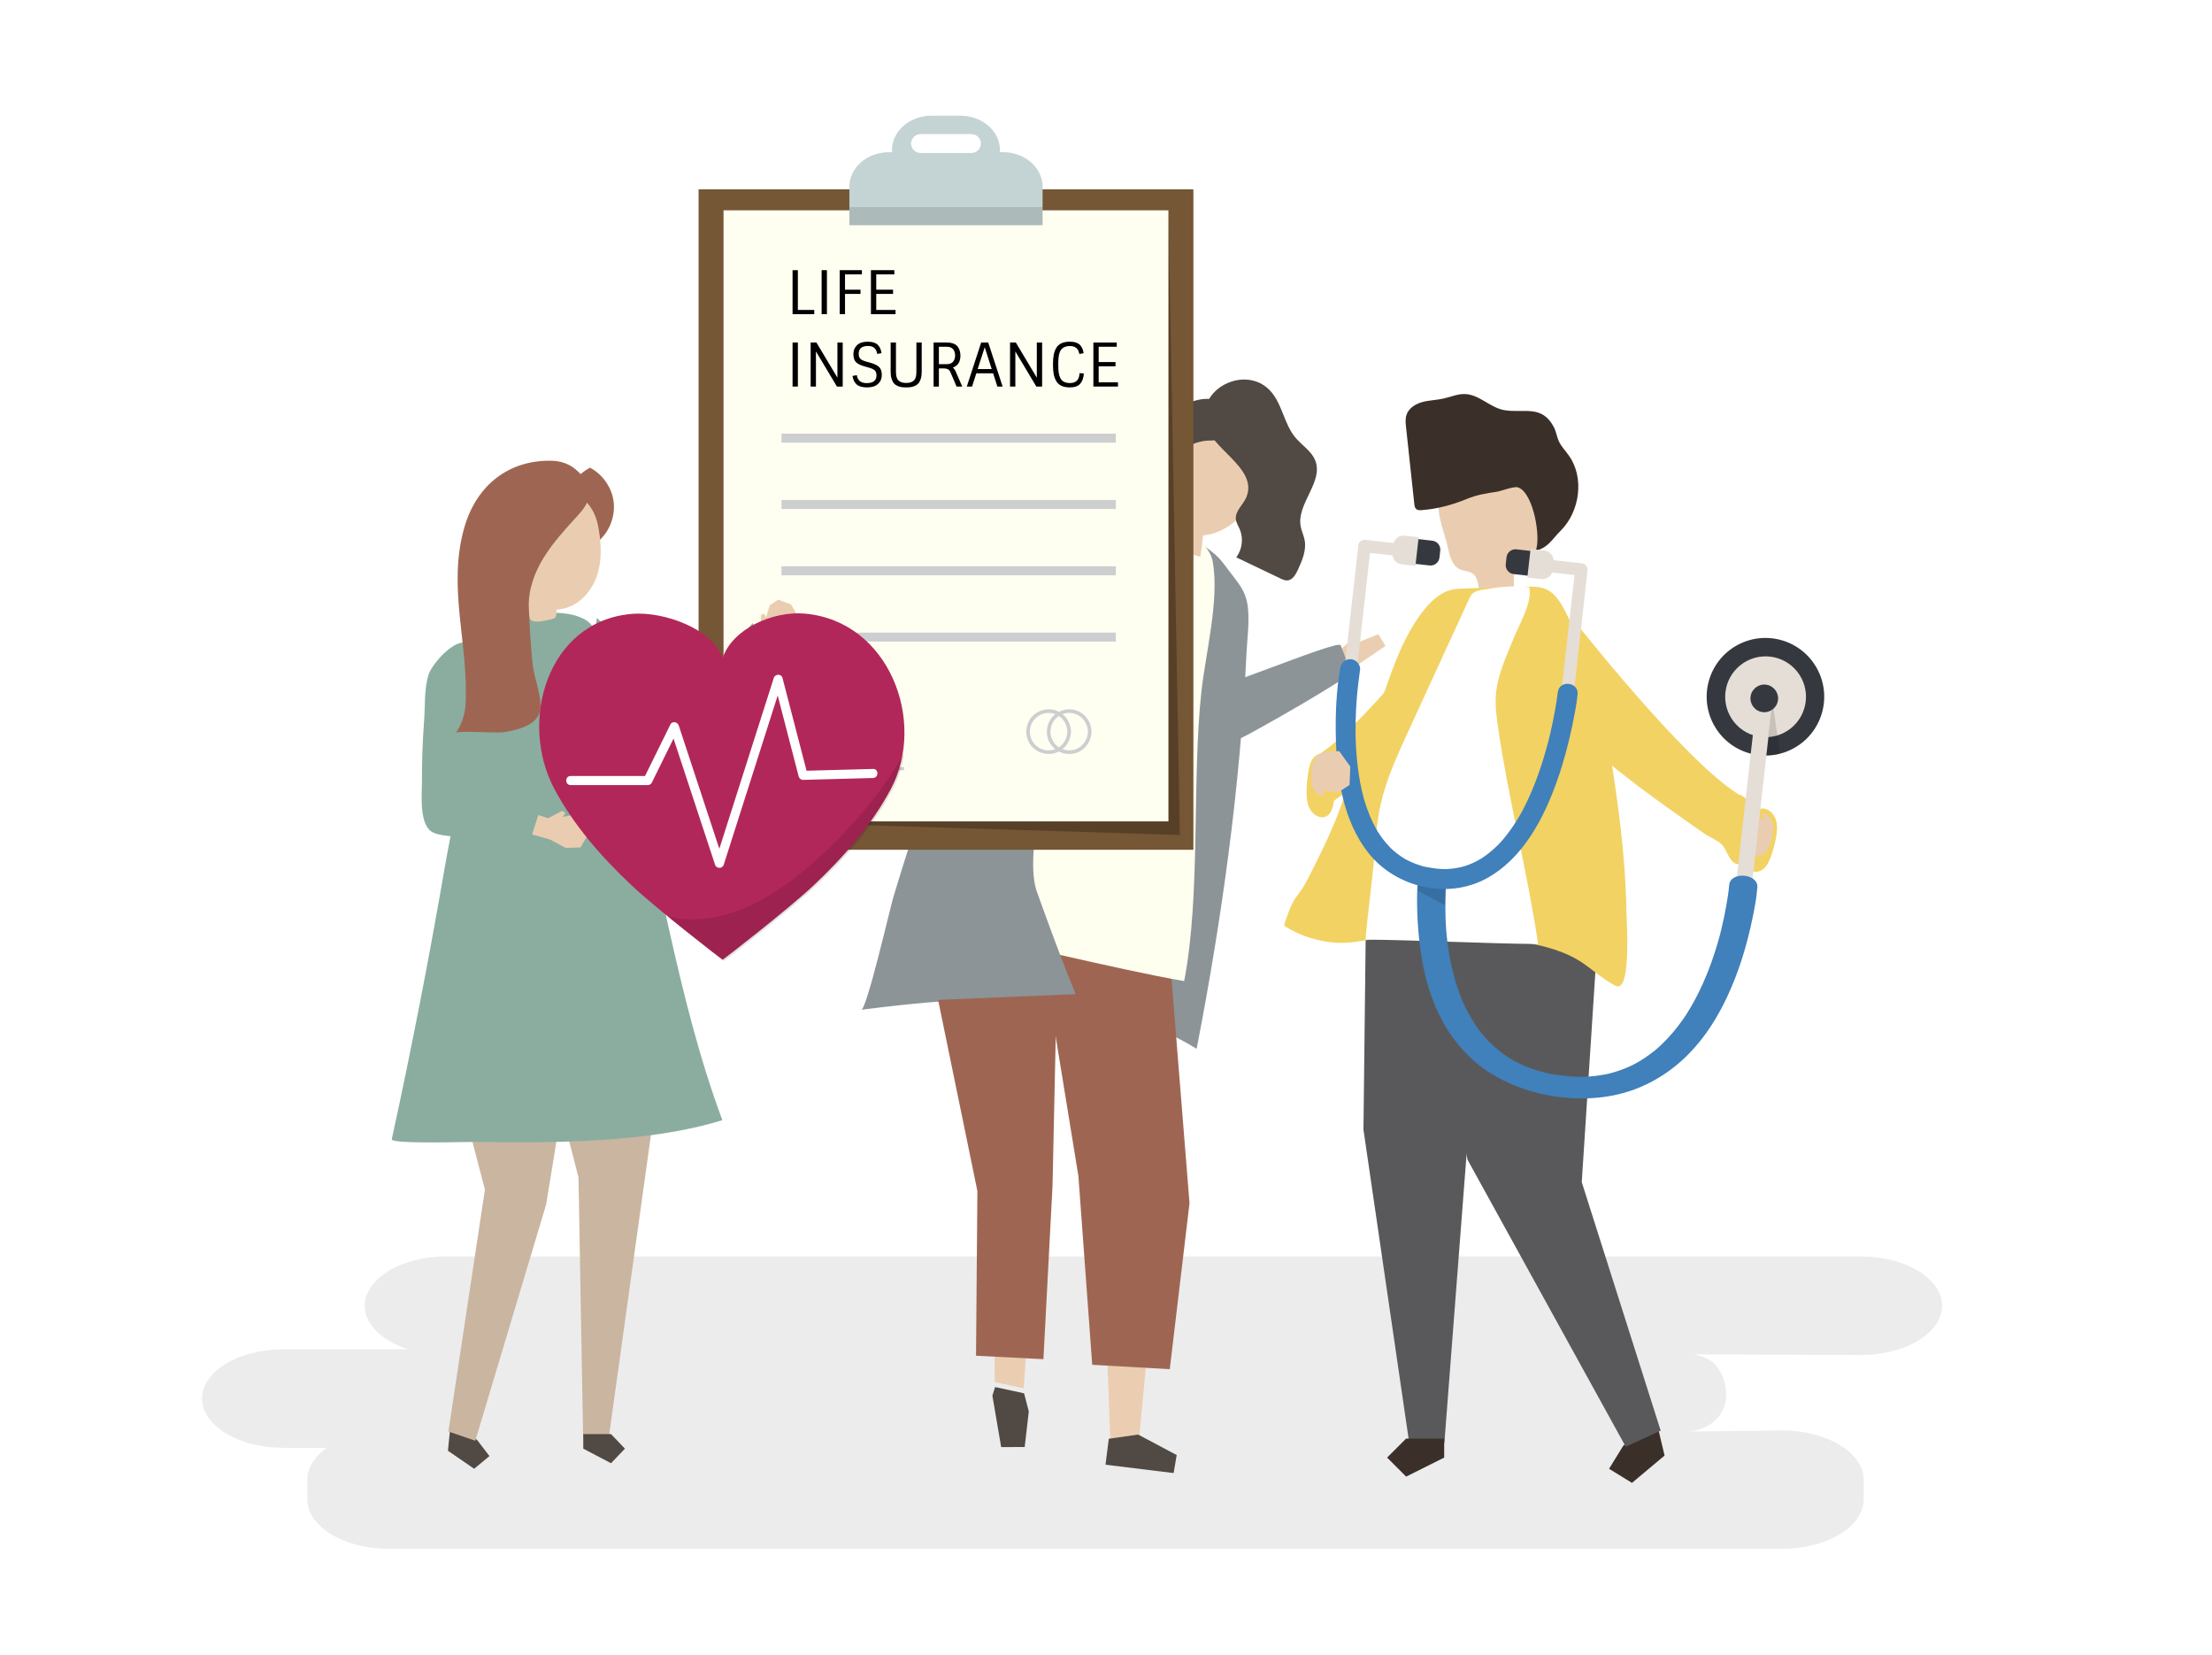 <?xml version="1.0" encoding="utf-8"?>
<!-- Generator: Adobe Illustrator 27.5.0, SVG Export Plug-In . SVG Version: 6.00 Build 0)  -->
<svg version="1.1" xmlns="http://www.w3.org/2000/svg" xmlns:xlink="http://www.w3.org/1999/xlink" x="0px" y="0px"
	 viewBox="0 0 1500 1122" style="enable-background:new 0 0 1500 1122;" xml:space="preserve">
<g id="background">
	<rect style="fill:#FFFFFF;" width="1500" height="1122"/>
</g>
<g id="shadow">
	<path style="opacity:0.12;fill:#606060;" d="M1261.829,851.797H302.512c-30.344,0-55.171,15.042-55.171,33.427l0,0
		c0,12.731,11.909,23.854,29.306,29.495h-84.476c-30.344,0-55.171,15.042-55.171,33.427l0,0c0,18.385,24.827,33.427,55.171,33.427
		h29.436c-8.221,5.841-13.209,13.397-13.209,21.629v13.371c0,18.385,24.827,33.427,55.171,33.427h945.039
		c30.344,0,55.171-15.042,55.171-33.427v-13.371c0-18.385-24.827-33.427-55.171-33.427l-64.257,0.743
		c4.895,0,12.842-2.339,18.174-7.043c9.349-8.247,9.763-20.799,5.193-31.189c-2.963-6.736-7.71-12.077-19.472-14.086l113.586,0.451
		c30.344,0,55.171-15.042,55.171-33.427l0,0C1317,866.839,1292.173,851.797,1261.829,851.797z"/>
</g>
<g id="object">
	<g>
		<g>
			<polygon style="fill:#EBCEB1;" points="921.557,450.174 939.551,437.884 934.634,429.964 920.448,435.652 919.86,430.827 
				905.743,443.22 909.744,452.143 			"/>
			<path style="fill:#8C9498;" d="M909.116,437.421c0,0,7.033,18.111,7.034,18.113c0.964,2.972-67.198,41.447-73.267,44.208
				c-13.363,6.082-37.594,20.431-37.594,20.431c-18.584,0.232-53.579-9.284-65.267-14.313c-4.708-2.026-8.064-12.453-10.921-16.6
				c-3.623-5.259,0.99-14.528,4.096-18.817c6.37-8.797,16.147-15.059,26.802-17.166c3.827-0.757,7.838-0.987,11.596,0.059
				c3.873,1.078,8.828-16.762,12.115-14.446c5.838,4.115,9.074,31.274,16.025,33.64
				C808.464,475.502,907.055,433.159,909.116,437.421z"/>
		</g>
		<path style="fill:#8C9498;" d="M765.93,356.387c-0.403,0.013-0.804,0.029-1.203,0.049c-19.121,0.931-42.275,26.032-55.688,40.847
			c-34.623,38.242-58.806,82.066-76.905,131.062c-9.746,26.382-18.351,53.195-26.416,80.158
			c-2.228,7.449-17.878,75.576-21.673,76.06c38.919-4.971,78.102-8.857,116.866-6.168c38.764,2.689,77.315,12.195,110.55,32.639
			c17.016-87.43,29.597-177.967,33.718-266.562c0.493-10.596,2.108-21.528,1.111-32.059c-1.149-12.129-7.127-17.594-13.912-26.803
			c-2.324-3.155-4.667-6.33-7.509-8.939C809.885,362.923,785.962,355.735,765.93,356.387z"/>
		<g>
			<g>
				<polygon style="fill:#EBCEB1;" points="633.144,651.401 673.646,815.787 674.551,936.955 694.216,941.207 701.901,828.518 
					721.205,622.145 				"/>
			</g>
			<polygon style="fill:#514943;" points="694.465,944.604 697.642,956.894 694.854,981.006 678.918,981.035 672.95,946.18 
				674.8,940.352 			"/>
		</g>
		<g>
			<polygon style="fill:#EBCEB1;" points="787.782,633.245 791.355,775.289 772.394,975.907 752.981,977.329 746.006,793.411 
				706.471,626.677 			"/>
			<polygon style="fill:#514943;" points="771.787,972.555 797.937,986.439 795.861,998.654 749.667,992.995 751.888,975.418 			"/>
		</g>
		<polygon style="fill:#9E6652;" points="793.473,651.572 806.631,815.684 793.244,928.232 740.657,925.253 731.285,797.295 
			708.544,657.792 712.077,636.073 787.865,637.183 		"/>
		<polygon style="fill:#9E6652;" points="713.748,803.742 707.569,921.455 661.86,919.111 662.791,807.475 633.968,667.279 
			640.544,628.091 717.42,632.876 		"/>
		<path style="fill:#FFFFF0;" d="M803.013,665.115c-46.901-8.091-122.897-27.69-169.799-35.781
			c24.545-81.49,63.611-172.015,109.158-243.595c8.261-12.983,18.583-26.529,33.367-29.609c15.84-3.301,43.609,7.14,46.685,24.856
			c4.501,25.919-4.841,61.665-7.724,87.873C808.175,528.159,814.352,606.53,803.013,665.115z"/>
		<g>
			<path style="fill:#EACDB0;" d="M794.867,298.944c17.638-30.696,56.718-10.758,59.251,19.942
				c1.669,20.222-17.991,42.489-38.312,44.059c-0.413,4.863-1.032,9.708-1.86,14.518c-5.137-1.402-10.274-2.804-15.411-4.206
				c-1.59-0.434-3.411-1.078-3.927-2.643c-0.312-0.948-0.037-1.978,0.239-2.937c0.929-3.234,1.857-6.468,2.786-9.702
				c-0.345-0.241-0.689-0.489-1.03-0.749c-8.459-6.452-12.304-17.694-11.817-28.322
				C785.273,318.276,789.567,308.168,794.867,298.944z"/>
			<g>
				<g>
					<path style="fill:#514943;" d="M795.996,309.33c-8.52,8.174-9.307,21.258-9.869,32.5c-0.498,9.969-1.981,15.922-12.561,13.112
						c-5.961-1.583-16.598-4.281-19.119-10.811c-1.907-4.946,5.095-13.43,8.807-16.31c2.835-2.199,7.082-1.838,9.857-4.112
						c1.144-0.937,1.923-2.239,2.63-3.537c2.888-5.305,4.968-11.049,6.146-16.973c0.801-4.023,1.202-8.176,2.795-11.956
						c2.309-5.48,9.233-9.638,13.718-13.43c8.344-7.054,27.29-12.434,34.15,0.164c1.562,2.869,1.537,6.314,1.316,9.573
						c-0.132,1.946-0.334,3.943-1.222,5.679c-3.542,6.924-10.436,4.777-16.499,5.768
						C808.667,300.217,801.434,304.113,795.996,309.33z"/>
					<path style="fill:#514943;" d="M845.103,337.248c-2.172,5.079-7.58,9.151-7.056,14.649c0.233,2.45,1.659,4.595,2.628,6.857
						c2.647,6.178,1.722,13.746-2.337,19.104c9.954,4.761,19.909,9.521,29.863,14.282c1.501,0.718,3.085,1.453,4.746,1.353
						c3.55-0.214,5.683-3.921,7.162-7.155c2.913-6.368,5.898-13.258,4.599-20.139c-0.602-3.191-2.103-6.159-2.695-9.351
						c-2.845-15.355,15.557-29.997,9.921-44.561c-2.515-6.499-9.099-10.348-13.554-15.706c-7.769-9.342-8.876-23.075-17.234-31.893
						c-15.786-16.654-46.754-3.018-44.378,20.111C818.706,303.661,853.849,316.794,845.103,337.248z"/>
				</g>
			</g>
		</g>
		<path style="fill:#8C9498;" d="M766.385,359.219c0,0-81.112,195.607-63.199,245.501c17.914,49.894,26.248,69.223,26.248,69.223
			l-124.203,5.191C605.232,679.134,684.509,393.371,766.385,359.219z"/>
		<g>
			<g>
				<rect x="473.719" y="128.323" style="fill:#755635;" width="335.542" height="447.771"/>
				<polygon style="opacity:0.26;" points="498.752,556.857 503.774,556.857 800.091,566.049 792.339,142.583 778.566,146.545 				
					"/>
				<rect x="490.641" y="142.583" style="fill:#FFFFF1;" width="301.697" height="414.274"/>
				<g>
					<g>
						<path style="fill:#C4D3D3;" d="M680.147,103.189h-2.033v-1.37c0-12.914-12.024-23.382-26.856-23.382h-19.536
							c-14.833,0-26.857,10.469-26.857,23.382v1.37h-2.033c-14.833,0-26.857,10.469-26.857,23.382v26.123h131.029v-26.123
							C707.004,113.658,694.98,103.189,680.147,103.189z M658.751,103.727h-34.522c-3.529,0-6.416-2.887-6.416-6.416
							c0-3.529,2.887-6.416,6.416-6.416h34.522c3.529,0,6.416,2.887,6.416,6.416C665.166,100.84,662.279,103.727,658.751,103.727z"
							/>
					</g>
					<rect x="575.976" y="140.395" style="opacity:0.12;" width="131.029" height="12.3"/>
				</g>
				<g>
					<rect x="529.962" y="293.984" style="fill:#CDCED0;" width="226.721" height="6.098"/>
					<rect x="529.962" y="338.946" style="fill:#CDCED0;" width="226.721" height="6.099"/>
					<rect x="529.962" y="383.908" style="fill:#CDCED0;" width="226.721" height="6.098"/>
					<rect x="529.962" y="428.869" style="fill:#CDCED0;" width="226.721" height="6.098"/>
				</g>
				<rect x="529.762" y="520.044" style="fill:#CDCED0;" width="83.342" height="2.152"/>
				<path style="fill:#CDCED0;" d="M730.276,481.778c-4.028-1.502-8.49-1.121-12.209,0.786c-0.558-0.292-1.133-0.561-1.736-0.786
					c-6.024-2.246-13.023-0.287-17.049,4.706c-3.934,4.878-4.456,11.869-1.257,17.267c3.248,5.48,9.683,8.31,15.919,7.164
					c1.485-0.273,2.875-0.768,4.151-1.441c2.962,1.511,6.407,2.064,9.794,1.441c7.166-1.317,12.167-7.742,12.312-14.899
					C740.074,489.692,736.256,484.008,730.276,481.778z M715.419,507.972c-4.966,1.787-10.644,0.278-14.056-3.751
					c-3.463-4.089-3.947-10.098-1.213-14.698c2.721-4.579,8.182-7.03,13.414-5.982c0.709,0.142,1.392,0.344,2.046,0.595
					c-0.872,0.685-1.675,1.468-2.384,2.347c-3.934,4.878-4.456,11.869-1.257,17.267c0.964,1.626,2.209,3.016,3.646,4.141
					C715.55,507.917,715.487,507.948,715.419,507.972z M723.796,496.016c-0.087,4.302-2.221,8.298-5.725,10.623
					c-1.02-0.66-1.956-1.466-2.762-2.419c-3.463-4.089-3.947-10.098-1.213-14.698c1-1.683,2.373-3.076,3.967-4.116
					C721.521,487.719,723.708,491.675,723.796,496.016z M729.364,507.972c-2.904,1.045-6.05,0.955-8.845-0.099
					c3.481-2.831,5.644-7.187,5.738-11.857c-0.095-4.686-2.22-9.017-5.746-11.856c2.195-0.842,4.619-1.095,6.998-0.619
					c5.969,1.195,10.109,6.467,10.231,12.475C737.633,501.316,734.419,506.152,729.364,507.972z"/>
			</g>
		</g>
	</g>
	<g>
		<g>
			<polygon style="fill:#EACDB0;" points="507.689,434.626 515.862,426.923 515.999,417.02 518.112,415.983 519.494,418.533 
				521.961,410.345 527.741,406.504 536.371,409.79 541.317,417.95 537.146,426.173 527.957,432.158 517.226,443.188 			"/>
			<polygon style="fill:#8AAD9F;" points="510.274,422.542 464.51,476.782 404.759,418.901 395.466,488.095 468.203,524.156 
				525.446,438.342 			"/>
		</g>
		<g>
			<polygon style="fill:#514943;" points="304.748,973.755 303.757,983.536 321.528,995.734 331.9,987.16 323.51,976.17 
				305.739,963.973 			"/>
			<polygon style="fill:#CAB5A1;" points="305.191,674.687 302.181,704.394 328.831,806.461 304.086,970.476 322.301,976.753 
				370.333,816.625 377.956,770.042 377.677,671.426 			"/>
		</g>
		<g>
			<polygon style="fill:#CAB5A1;" points="451.156,699.584 412.841,974.414 395.426,974.414 392.291,798.249 360.594,674.6 			"/>
			<polygon style="fill:#514943;" points="395.526,972.242 395.526,982.114 414.359,991.985 423.776,982.114 414.359,972.242 			"/>
		</g>
		<path style="fill:#8AAD9F;" d="M402.502,425.67c-1.379-2.255-3.222-4.176-5.75-5.602c-17.302-9.764-45.982-1.164-64.756-1.164
			c-5.548,58.418-20.887,114.093-30.795,171.449c-10.522,60.916-22.369,121.603-35.531,182.004
			c-0.745,3.42,52.251,1.695,57.249,1.779c50.985,0.86,117.725,0.684,166.922-14.731c-31.397-84.288-42.86-174.98-67.584-261.461
			c-4.341-15.183-9.495-30.138-13.404-45.443C406.587,443.628,406.936,432.92,402.502,425.67z"/>
		<path style="fill:#9E6652;" d="M382.235,337.259c12.906,3.53,23.066,15.474,24.481,28.779c7.053-6.571,10.654-16.659,9.355-26.21
			c-1.299-9.551-7.462-18.312-16.014-22.761c-8.001,4.246-14.205,11.76-16.861,20.42L382.235,337.259z"/>
		<path style="fill:#EACDB0;" d="M405.621,356.764c-6.668-35.207-50.655-29.124-63.274-0.613
			c-7.175,16.213,0.342,39.164,14.696,50.445c0.308,3.117,0.713,11.716,3.095,13.8c2.58,2.257,10.71,0.106,13.896-0.631
			c0.883-0.204,1.807-0.458,2.447-1.1c0.802-0.803,0.936-2.955,0.952-5.339c2.339-0.159,4.734-0.615,7.172-1.415
			c10.231-3.359,17.641-12.831,20.705-23.154C408.373,378.434,407.625,367.344,405.621,356.764z"/>
		<g>
			<polygon style="fill:#EACDB0;" points="359.965,550.911 371.664,554.74 381.268,549.68 383.374,551.17 381.644,553.837 
				390.817,551.919 397.544,555.469 398.905,565.498 393.644,574.536 383.543,574.832 372.965,569.125 356.724,564.578 			"/>
			<path style="fill:#8AAD9F;" d="M329.067,538.279c-4.931-3.334-8.321-8.07-8.761-15.051c-0.405-6.431,1.103-12.805,2.212-19.152
				c3.523-20.15,3.058-40.989-1.361-60.962c-4.397-19.874-27.582,5.115-30.465,14.081c-3.196,9.937-2.296,20.758-3.075,31.032
				c-1.046,13.795-1.541,27.632-1.484,41.467c0.036,8.753-2.119,29.429,7.096,34.437c2.492,1.355,5.353,1.829,8.153,2.284
				c4.398,0.714,56.91,7.336,57.733,4.742c0.002-0.006,7.254-22.885,7.254-22.885C355.444,546.033,339.079,545.048,329.067,538.279z
				"/>
		</g>
		<path style="fill:#9E6652;" d="M340.584,496.517c0.418-0.024,0.757-0.056,1.005-0.099c7.759-1.332,20.211-3.837,23.814-12.013
			c3.691-8.376-2.868-23.574-3.95-32.278c-1.645-13.232-2.192-26.577-2.829-39.886c-0.574-11.999,3.713-23.823,9.99-34.065
			c6.276-10.243,14.488-19.134,22.574-28.018c3.363-3.695,6.844-7.646,7.872-12.535c1.137-5.408-1.026-11.116-4.593-15.337
			c-5.489-6.495-12.002-9.727-20.29-9.924c-29.093-0.695-50.964,16.516-59.217,44.928c-11.826,40.715,2.947,79.564,0.747,120.077
			c-0.376,6.918-2.663,13.722-6.542,19.462C310.193,495.304,334.309,496.875,340.584,496.517z"/>
		<g>
			<path style="fill:#B22759;" d="M545.656,415.987c-21.744-1.882-49.104,10.448-55.633,30.172
				c-6.529-19.724-39.888-31.862-61.633-29.98c-57.381,4.966-76.805,72.948-52.476,118.664
				c13.094,24.605,31.911,46.119,52.44,65.437c17.191,16.177,61.533,50.486,61.668,50.369c0.135,0.117,44.477-34.193,61.668-50.369
				c20.529-19.318,39.346-40.831,52.44-65.437C628.46,489.126,603.036,420.953,545.656,415.987z"/>
			<path style="opacity:0.12;" d="M592.976,540.619c-14.301,18.354-30.861,35.584-48.839,50.379
				c-17.385,14.307-37.756,26.771-60.176,30.936c-10.77,2.001-21.315,1.723-31.295-0.715c18.302,15.006,38.194,30.349,38.285,30.271
				c0.135,0.117,44.477-34.193,61.668-50.369c20.53-19.318,39.346-40.831,52.44-65.437c4.237-7.961,6.961-16.605,8.274-25.476
				C607.38,520.862,600.472,530.998,592.976,540.619z"/>
			<path style="fill:#FFFFFF;" d="M592.019,521.298c-15.026,0.405-30.051,0.81-45.077,1.215
				c-5.438-20.957-10.875-41.913-16.313-62.869c-0.786-3.03-5.023-2.802-5.917,0c-11.633,36.479-23.266,72.958-34.899,109.436
				c-0.674,2.113-1.348,4.226-2.021,6.339c-7.911-24.014-15.821-48.027-23.731-72.041c-1.269-3.851-2.537-7.703-3.806-11.554
				c-0.765-2.322-4.371-3.242-5.608-0.733c-5.75,11.667-11.5,23.334-17.25,35.001c-16.815,0-33.63,0-50.445,0
				c-3.948,0-3.955,6.136,0,6.136c17.448,0,34.897,0,52.345,0c1.021,0,2.181-0.57,2.649-1.519
				c4.927-9.998,9.855-19.996,14.783-29.994c8.115,24.636,16.231,49.273,24.346,73.909c1.269,3.851,2.537,7.703,3.806,11.554
				c0.952,2.889,4.981,2.935,5.917,0c11.633-36.479,23.266-72.958,34.899-109.436c0.557-1.745,1.113-3.49,1.669-5.235
				c4.753,18.318,9.506,36.637,14.259,54.955c0.33,1.272,1.632,2.288,2.958,2.252c15.812-0.426,31.623-0.852,47.434-1.279
				C595.96,527.328,595.976,521.192,592.019,521.298z"/>
		</g>
	</g>
	<g>
		<path style="fill:#F2D263;" d="M1196.544,548.238c3.828,0.731,6.718,4.157,7.818,7.896c1.101,3.738,0.705,7.747,0.014,11.583
			c-0.834,4.627-2.084,9.178-3.732,13.581c-0.947,2.53-2.065,5.073-3.947,7.011c-1.882,1.938-4.683,3.181-7.313,2.562
			c-1.803-0.424-3.3-1.639-4.728-2.818c-1.012-0.836-2.074-1.745-2.458-2.999c-0.323-1.054-0.114-2.188,0.098-3.27
			C1183.745,574.359,1184.413,545.92,1196.544,548.238z"/>
		<g>
			<path style="fill:#EACDB0;" d="M1202.134,558.8c-0.105-0.492-0.246-0.978-0.428-1.456c-0.566-1.492-1.715-3.61-3.049-4.558
				c0.002,0.001-4.675-2.402-3.758-0.752l1.901,3.419l-11.102-3.122l-8.556,3.796l-2.51,12.199c0,0,5.703,11.536,5.703,11.536
				c6.974,0.681,14.332,3.023,18.541-4.336c1.249-2.183,1.847-4.668,2.431-7.114C1202.06,565.261,1202.802,561.914,1202.134,558.8z"
				/>
		</g>
	</g>
	<g>
		<g>
			<path style="fill:#EACDB0;" d="M1004.145,403.673c7.428-0.323,14.856-0.645,22.284-0.968c0.4-5.915,0.327-11.862-0.219-17.765
				c0.066,0.717,11.953-5.55,13.005-6.972c3.027-4.092,3.38-10.966,4.639-15.835c2.683-10.371,5.204-22.049-0.277-31.254
				c-5.676-9.532-17.957-12.796-29.047-13.085c-13.925-0.364-29.473,3.695-36.633,15.644c-6.467,10.792,1.692,26.708,4.022,38.121
				c1.148,5.627,2.901,12.048,8.129,14.424c2.776,1.261,6.143,1.125,8.621,2.901C1003.04,392.017,1002.056,398.718,1004.145,403.673
				z"/>
			<path style="fill:#3A3029;" d="M955.956,312.804c-0.828-7.697-1.656-15.394-2.484-23.091c-0.307-2.858-0.604-5.825,0.32-8.547
				c1.537-4.528,6.135-7.356,10.75-8.605c4.616-1.249,9.475-1.296,14.145-2.324c4.984-1.097,9.83-3.318,14.928-3.093
				c9.696,0.427,17.117,9.42,26.701,10.952c13.269,2.121,25.454-3.959,33.466,11.658c1.472,2.869,1.88,6.172,3.178,9.124
				c1.677,3.813,4.729,6.821,7.115,10.236c10.492,15.014,7.099,37.8-5.618,50.525c-6.166,6.169-8.688,11.75-17.183,13.728
				c3.89-7.908-1.247-39.409-11.897-42.944c-2.821-0.935-11.294,2.516-14.418,2.973c-6.922,1.011-13.651,2.122-20.162,4.818
				c-9.664,4.002-20.156,6.839-30.615,7.62c-1.338,0.1-2.833,0.15-3.844-0.733c-0.951-0.831-1.147-2.21-1.282-3.465
				C958.023,332.024,956.989,322.414,955.956,312.804z"/>
		</g>
		<path style="fill:#F2D263;" d="M993.28,403c0,0-65.432,86.819-98.148,107.936l0.003,0.034c-2.011,0.401-3.836,1.813-5.027,3.59
			c-1.486,2.216-2.153,4.906-2.66,7.555c-0.882,4.611-1.364,9.304-1.439,14.005c-0.062,3.896,0.184,7.917,1.807,11.429
			c1.623,3.512,4.897,6.428,8.643,6.533c5.04,0.142,7.255-4.86,8.16-11.237c17.424-12.381,64.681-46.388,68.356-53.58
			c4.513-8.833,28.204-86.266,28.204-86.266H993.28z"/>
		<g>
			<polygon style="fill:#3A3029;" points="1125.791,974.245 1128.778,986.793 1106.669,1005.315 1091.134,995.754 1100.695,980.219 
				1122.804,961.697 			"/>
			<polygon style="fill:#59595B;" points="1075.047,586.079 1084.119,624.188 1072.617,801.422 1126.142,969.889 1102.437,980.792 
				995.191,786.296 982.455,724.166 975.979,592.811 			"/>
		</g>
		<g>
			<polygon style="fill:#59595B;" points="926.49,601.19 924.586,765.827 955.611,978.103 979.467,978.103 994.534,782.234 
				1027.179,586.365 			"/>
			<polygon style="fill:#3A3029;" points="979.329,975.264 979.329,988.162 953.532,1001.061 940.633,988.162 953.532,975.264 			
				"/>
		</g>
		<path style="fill:#F2D263;" d="M1103.426,632.681c0.329,15.021-0.144,35.264-5.914,36.005c-1.081,0.139-2.118-0.396-3.063-0.912
			c-9.979-5.448-17.039-13.116-26.875-18.38c-10.309-5.517-22.103-8.448-33.669-10.501c-17.295-3.16-34.972-5.12-52.594-5.428
			c-13.853-0.242-27.771,0.938-41.565,2.086c-11.476,0.955-22.155,4.357-33.846,3.546c-11.983-0.831-23.787-4.501-34.029-10.797
			c-0.375-0.23-0.772-0.493-0.928-0.904c-0.17-0.451-0.005-0.951,0.16-1.403c2.447-6.707,4.207-13.349,8.651-18.904
			c4.963-6.203,8.491-14.084,12.078-21.144c7.477-14.714,14.519-30.137,19.744-45.813c7.896-21.308,16.918-42.063,24.551-63.441
			c5.291-14.818,10.117-29.9,17.296-43.948c5.621-11,15.64-27.068,27.709-31.912c4.085-1.639,8.591-1.787,12.991-1.913
			c13.346-0.383,26.693-0.767,40.039-1.15c4.865-0.14,9.926-0.243,14.362,1.762c6.647,3.004,10.404,9.985,13.688,16.497
			c14.728,29.202,24.118,60.687,29.378,93.156c2.746,16.953,5.286,33.94,7.264,50.99c2.206,19.027,3.721,38.14,4.041,57.284
			C1102.932,619.586,1103.269,625.544,1103.426,632.681z"/>
		<path style="fill:#FFFFFF;" d="M1014.373,471.603c-0.502,7.563,0.576,15.131,1.652,22.637
			c6.552,45.711,20.423,100.049,26.975,145.76c-35.836-0.312-81.164-2.688-117-3c1.298-17.127,4.768-40.816,6.065-57.943
			c0.832-10.98,1.669-21.998,3.987-32.773c3.739-17.38,11.239-33.739,18.687-49.943c13.762-29.94,27.523-59.881,41.285-89.821
			c0.736-1.601,1.511-3.255,2.868-4.408c1.624-1.38,3.842-1.843,5.963-2.211c10.245-1.78,21.812-3.285,32.106-1.774
			c2.574,9.371-6.921,25.664-10.439,34.382C1021.402,445.194,1015.291,457.786,1014.373,471.603z"/>
		<path style="fill:#F2D263;" d="M1066.846,420c0,0,74.764,95.388,112.146,118.591l-0.003,0.038
			c2.298,0.441,4.383,1.992,5.744,3.945c1.698,2.435,2.46,5.39,3.039,8.301c1.008,5.066,1.559,10.223,1.644,15.387
			c0.071,4.281-0.21,8.698-2.065,12.557c-1.524,3.17-6.279,8.5-10.223,6.733c-5.12-2.295-6.077-9.88-9.972-13.421
			c-3.089-2.808-7.861-4.557-11.373-6.989c-9.125-6.32-18.211-12.698-27.219-19.185c-8.657-6.234-17.293-12.525-25.632-19.184
			c-4.143-3.309-10.315-7.155-12.885-11.991c-5.156-9.705-32.226-94.781-32.226-94.781H1066.846z"/>
		<g>
			<g>
				
					<ellipse transform="matrix(0.854 -0.521 0.521 0.854 -70.999 692.304)" style="fill:#35383F;" cx="1196.72" cy="472.521" rx="39.84" ry="39.84"/>
				
					<ellipse transform="matrix(0.782 -0.624 0.624 0.782 -33.409 849.613)" style="fill:#E5DED6;" cx="1196.72" cy="472.521" rx="27.384" ry="27.384"/>
				
					<rect x="1181.388" y="488.565" transform="matrix(0.994 0.112 -0.112 0.994 70.116 -129)" style="fill:#E5DED6;" width="10.676" height="145.819"/>
				<path style="fill:#35383F;" d="M1205.71,474.517c-0.578,5.145-5.217,8.847-10.362,8.269s-8.847-5.217-8.269-10.362
					c0.578-5.145,5.217-8.847,10.362-8.269C1202.586,464.733,1206.288,469.372,1205.71,474.517z"/>
				<path style="opacity:0.13;" d="M1201.073,481.593l-3.456,30.76c0,0,6.124-0.281,9.499-1.361l-4.488-30.521L1201.073,481.593z"/>
			</g>
			<g>
				<path style="fill:#4080BB;" d="M962.129,589.099c-1.658,14.181-1.458,28.677-0.23,42.91
					c2.548,29.534,10.362,62.164,36.352,86.064c27.505,25.294,77.174,34.51,113.706,19.086
					c34.881-14.727,53.263-45.047,64.41-73.388c5.109-12.989,8.89-26.347,11.724-39.811c1.484-7.053,2.931-14.216,3.498-21.389
					c0.026-0.332,0.069-0.662,0.098-0.994c0.818-9.385-18.252-11.051-19.071-1.651c-0.416,4.774-1.188,9.528-2.022,14.253
					c-0.907,5.139-1.976,10.255-3.201,15.344c-0.355,1.473-0.729,2.943-1.104,4.413c-0.042,0.164-0.074,0.291-0.099,0.39
					c-0.017,0.059-0.035,0.126-0.057,0.206c-0.236,0.852-0.467,1.704-0.707,2.555c-0.912,3.229-1.892,6.445-2.945,9.645
					c-4.586,13.934-10.498,27.647-18.634,40.497c-0.465,0.734-0.941,1.463-1.418,2.192c0.667-1.024-0.525,0.771-0.853,1.242
					c-1.164,1.669-2.371,3.318-3.626,4.945c-2.359,3.058-4.887,6.037-7.61,8.905c-1.273,1.341-2.589,2.657-3.951,3.945
					c-0.64,0.605-1.289,1.204-1.949,1.796c-0.438,0.393-0.886,0.779-1.328,1.169c-0.138,0.122-0.438,0.371-0.662,0.557
					c-2.895,2.323-5.925,4.536-9.181,6.563c-1.607,1.001-3.262,1.958-4.963,2.865c-0.803,0.428-1.625,0.834-2.438,1.251
					c2.202-1.132-1.305,0.583-1.877,0.83c-3.8,1.638-7.795,3.023-11.938,4.117c-0.416,0.11-0.845,0.205-1.259,0.322
					c-0.054,0.015-0.101,0.029-0.147,0.042c-0.022,0.004-0.042,0.008-0.065,0.012c-0.979,0.188-1.948,0.403-2.932,0.582
					c-2.332,0.423-4.697,0.756-7.082,1.001c-2.225,0.228-4.46,0.347-6.707,0.452c-0.15,0.007-0.373,0.011-0.585,0.014
					c0.161,0,0.357-0.001,0.599-0.001c-0.334,0-0.669,0.003-1.003,0.004c-0.123,0-0.197,0-0.179,0c-0.097,0-0.193,0.001-0.29-0.001
					c-1.498-0.027-2.992-0.047-4.492-0.117c-5.254-0.243-10.386-0.949-15.569-1.739c-0.029-0.004-0.061-0.01-0.096-0.015
					c-0.484-0.099-0.969-0.196-1.452-0.3c-1.079-0.232-2.154-0.479-3.223-0.744c-2.539-0.628-5.046-1.347-7.504-2.159
					c-1.957-0.647-3.841-1.394-5.757-2.11c-0.044-0.017-0.082-0.03-0.121-0.045c-0.037-0.018-0.073-0.035-0.116-0.055
					c-0.394-0.186-0.803-0.356-1.201-0.537c-1.186-0.541-2.356-1.106-3.506-1.694c-1.707-0.872-3.373-1.794-4.992-2.763
					c-0.893-0.534-1.773-1.083-2.638-1.645c-0.445-0.289-2.845-1.998-2.267-1.546c-3.04-2.291-5.913-4.685-8.554-7.255
					c-1.266-1.232-2.481-2.493-3.649-3.779c-0.322-0.355-1.918-2.243-1.286-1.461c-0.61-0.744-1.216-1.488-1.801-2.244
					c-4.786-6.186-8.524-12.748-11.683-19.468c-0.069-0.146-0.133-0.293-0.2-0.44c-0.083-0.186-0.188-0.425-0.249-0.57
					c-0.325-0.78-0.657-1.557-0.973-2.339c-0.738-1.83-1.428-3.669-2.075-5.516c-1.235-3.526-2.309-7.078-3.248-10.648
					c-1.847-7.025-3.169-14.112-4.092-21.211c-0.212-1.632-0.403-3.264-0.573-4.897c-0.088-0.847-0.165-1.694-0.249-2.541
					c0.224,2.276-0.057-0.736-0.099-1.291c-0.243-3.219-0.412-6.438-0.512-9.656c-0.176-5.679-0.139-11.354,0.099-17.018
					c0.178-4.237,0.544-8.446,0.972-12.651c-2.922,0.437-6.008,0.266-8.683-0.061C969.14,591.095,965.526,590.335,962.129,589.099z
					 M1052.193,728.151C1051.696,728.064,1050.857,727.882,1052.193,728.151L1052.193,728.151z M992.394,680.129
					C992.43,680.208,992.425,680.197,992.394,680.129L992.394,680.129z"/>
			</g>
			<g>
				<path style="fill:#E5DED6;" d="M957.683,369.557c-10.632-1.195-21.264-2.389-31.896-3.584c-2.269-0.255-4.413,1.451-4.668,3.725
					c-2.72,24.206-5.439,48.411-8.159,72.617c-0.384,3.415-0.767,6.829-1.151,10.244c-0.607,5.401,7.786,6.353,8.394,0.943
					c2.72-24.206,5.44-48.411,8.159-72.617c0.227-2.016,0.453-4.031,0.679-6.047c9.233,1.038,18.466,2.075,27.7,3.112
					C962.141,378.558,963.093,370.165,957.683,369.557z"/>
				<g>
					<path style="fill:#35383F;" d="M969.397,383.354l-10.723-1.205l1.886-16.788l10.723,1.205c3.349,0.376,5.759,3.396,5.383,6.746
						l-0.523,4.659C975.766,381.32,972.746,383.73,969.397,383.354z"/>
					<path style="fill:#E5DED6;" d="M959.833,383.602l-9.407-1.057c-3.87-0.435-6.655-3.925-6.22-7.795l0.605-5.384
						c0.435-3.87,3.925-6.655,7.795-6.22l9.407,1.057L959.833,383.602z"/>
				</g>
			</g>
			<g>
				<path style="fill:#E5DED6;" d="M1040.938,378.345c10.632,1.195,21.264,2.389,31.896,3.584c2.269,0.255,3.981,2.395,3.725,4.668
					c-2.72,24.206-5.439,48.411-8.159,72.617c-0.384,3.415-0.767,6.829-1.151,10.244c-0.607,5.401-9.002,4.467-8.394-0.943
					c2.72-24.206,5.439-48.411,8.159-72.617c0.227-2.016,0.453-4.031,0.679-6.047c-9.233-1.037-18.466-2.075-27.699-3.112
					C1034.594,386.132,1035.528,377.737,1040.938,378.345z"/>
				<g>
					<path style="fill:#35383F;" d="M1026.454,389.198l10.724,1.205l1.886-16.788l-10.723-1.205
						c-3.349-0.376-6.369,2.034-6.746,5.383l-0.523,4.659C1020.695,385.802,1023.105,388.822,1026.454,389.198z"/>
					<path style="fill:#E5DED6;" d="M1035.725,391.562l9.407,1.057c3.87,0.435,7.36-2.35,7.795-6.22l0.605-5.384
						c0.435-3.87-2.35-7.36-6.22-7.795l-9.407-1.057L1035.725,391.562z"/>
				</g>
			</g>
			<path style="opacity:0.13;" d="M980.51,600.385c0,0-0.353,6.234-0.387,13.45l-18.989-10.116l0.759-7.515L980.51,600.385z"/>
			<g>
				<path style="fill:#4080BB;" d="M908.825,452.886c-2.611,15.142-3.301,30.803-2.986,46.133
					c0.558,27.191,4.714,57.228,22.102,79.218c18.403,23.273,53.173,31.729,79.683,17.506c25.312-13.58,39.603-41.506,48.688-67.607
					c4.164-11.962,7.404-24.263,9.978-36.661c1.348-6.495,2.674-13.091,3.378-19.695c0.033-0.305,0.077-0.61,0.112-0.915
					c0.975-8.641-12.454-10.164-13.43-1.509c-0.496,4.396-1.243,8.773-2.033,13.124c-0.859,4.732-1.831,9.443-2.913,14.129
					c-0.313,1.357-0.64,2.71-0.968,4.064c-0.434,1.792,0.261-0.984-0.136,0.549c-0.203,0.784-0.402,1.569-0.608,2.353
					c-0.782,2.974-1.611,5.935-2.491,8.881c-3.834,12.832-8.597,25.461-14.899,37.297c-0.401,0.753-0.812,1.501-1.222,2.249
					c0.77-1.405-0.261,0.451-0.53,0.914c-0.894,1.537-1.818,3.057-2.775,4.555c-1.799,2.817-3.714,5.561-5.762,8.203
					c-0.958,1.235-1.945,2.448-2.963,3.634c-0.478,0.557-0.963,1.109-1.455,1.655c-0.327,0.362-0.66,0.718-0.989,1.077
					c-0.267,0.292-1.349,1.38-0.14,0.162c-2.254,2.269-4.607,4.428-7.128,6.399c-1.18,0.922-2.392,1.804-3.634,2.641
					c-0.586,0.395-1.186,0.769-1.778,1.154c1.606-1.044-0.948,0.538-1.364,0.765c-2.759,1.51-5.645,2.788-8.624,3.797
					c-0.299,0.101-0.607,0.189-0.905,0.297c-1.542,0.559,1.445-0.346-0.153,0.05c-0.701,0.174-1.396,0.373-2.1,0.537
					c-1.669,0.391-3.356,0.699-5.055,0.926c-1.585,0.211-3.172,0.322-4.766,0.42c-0.418,0.026-1.643,0.015,0.01,0.012
					c-0.347,0.001-0.695,0.011-1.042,0.003c-1.06-0.024-2.116-0.042-3.175-0.105c-3.709-0.221-7.312-0.868-10.947-1.592
					c-0.327-0.065-1.297-0.341,0.196,0.057c-0.427-0.114-0.853-0.227-1.278-0.347c-0.754-0.213-1.504-0.44-2.25-0.683
					c-1.771-0.576-3.515-1.237-5.221-1.984c-1.358-0.594-2.66-1.281-3.986-1.939c-1.491-0.74,1.239,0.791-0.163-0.092
					c-0.271-0.171-0.554-0.327-0.827-0.494c-0.817-0.498-1.621-1.017-2.41-1.557c-1.172-0.802-2.312-1.65-3.417-2.541
					c-0.61-0.492-1.209-0.996-1.798-1.513c-0.354-0.311-2.516-2.405-1.158-1.031c-2.199-2.225-4.26-4.555-6.13-7.066
					c-0.844-1.133-1.651-2.294-2.424-3.477c-0.241-0.369-1.552-2.543-0.608-0.932c-0.482-0.822-0.962-1.642-1.42-2.477
					c-3.127-5.693-5.496-11.732-7.449-17.917c-0.099-0.314-0.192-0.63-0.287-0.946c0.469,1.549,0.12,0.407,0.012,0.017
					c-0.197-0.718-0.4-1.434-0.59-2.153c-0.445-1.684-0.856-3.377-1.236-5.077c-0.725-3.245-1.336-6.516-1.85-9.801
					c-1.011-6.467-1.648-12.991-2.002-19.526c-0.081-1.502-0.147-3.005-0.199-4.509c-0.027-0.78-0.045-1.559-0.069-2.339
					c0.063,2.096-0.009-0.678-0.016-1.189c-0.036-2.963-0.02-5.927,0.045-8.89c0.115-5.229,0.38-10.454,0.787-15.668
					c0.476-6.087,1.271-12.109,2.055-18.159c0.038-0.294,0.093-0.588,0.143-0.88c0.621-3.6-2.485-7.079-5.96-7.47
					C912.482,446.497,909.448,449.275,908.825,452.886L908.825,452.886z"/>
			</g>
		</g>
		<g>
			<path style="fill:#EACDB0;" d="M890.056,533.558c0.183,0.468,0.4,0.925,0.657,1.368c0.799,1.381,2.274,3.286,3.743,4.008
				c-0.002-0.001,5,1.617,3.83,0.137c0,0-2.427-3.068-2.427-3.068l11.46,1.293l7.833-5.124l0.513-12.445
				c0,0-7.486-10.467-7.487-10.467c-6.992,0.451-14.632-0.676-17.601,7.265c-0.881,2.356-1.071,4.904-1.254,7.412
				C889.088,527.17,888.895,530.593,890.056,533.558z"/>
		</g>
	</g>
	<g>
		<path d="M537.449,212.998v-29.849h3.598v26.986h11.122v2.862H537.449z"/>
		<path d="M557.157,183.149h3.598v29.849h-3.598V183.149z"/>
		<path d="M569.423,183.149h15.047v2.862h-11.449v10.386h10.508v2.862h-10.508v13.738h-3.598V183.149z"/>
		<path d="M590.602,183.149h15.865v2.862h-12.267v10.386h11.408v2.862h-11.408v10.876h13.085v2.862h-16.683V183.149z"/>
		<path d="M537.449,232.215h3.598v29.849h-3.598V232.215z"/>
		<path d="M567.869,232.215h3.598v29.849h-3.925l-14.229-23.797v23.797h-3.598v-29.849h3.925l14.229,23.838V232.215z"/>
		<path d="M596.184,248.856c1.186,1.173,1.778,2.979,1.778,5.418c0,2.439-0.852,4.443-2.555,6.011
			c-1.704,1.567-4.171,2.351-7.401,2.351c-3.23,0-5.595-0.667-7.094-2.003c-1.5-1.336-2.439-3.258-2.821-5.766l2.944-0.531
			c0.517,3.598,2.739,5.396,6.664,5.396c4.443,0,6.665-1.758,6.665-5.274c0-1.526-0.409-2.657-1.227-3.393
			c-0.817-0.736-2.181-1.362-4.089-1.881l-2.698-0.776c-2.808-0.764-4.784-1.738-5.929-2.924c-1.144-1.186-1.717-2.998-1.717-5.438
			c0-2.439,0.818-4.449,2.454-6.03c1.635-1.581,4.013-2.372,7.135-2.372c3.121,0,5.39,0.668,6.808,2.004
			c1.417,1.336,2.316,3.258,2.699,5.765l-2.944,0.532c-0.518-3.599-2.59-5.398-6.215-5.398c-4.225,0-6.338,1.758-6.338,5.274
			c0,1.527,0.375,2.665,1.125,3.414c0.749,0.75,2.024,1.37,3.823,1.86l2.821,0.777C592.96,246.689,594.998,247.685,596.184,248.856z
			"/>
		<path d="M621.432,232.215h3.598v19.994c0,1.827-0.219,3.395-0.654,4.702c-0.436,1.309-0.975,2.324-1.615,3.047
			c-0.641,0.723-1.465,1.295-2.474,1.717c-1.009,0.423-1.942,0.689-2.801,0.798c-0.859,0.108-1.86,0.163-3.005,0.163
			c-1.145,0-2.147-0.055-3.005-0.163c-0.858-0.109-1.786-0.375-2.78-0.798c-0.995-0.422-1.813-0.994-2.453-1.717
			c-0.641-0.723-1.18-1.738-1.615-3.047c-0.437-1.308-0.654-2.875-0.654-4.702v-19.994h3.598v19.872c0,3.162,0.75,5.261,2.249,6.297
			c0.736,0.49,1.458,0.817,2.167,0.981c0.708,0.163,1.547,0.245,2.515,0.245c0.967,0,1.806-0.082,2.515-0.245
			c0.708-0.164,1.431-0.491,2.167-0.981c1.499-1.009,2.249-3.107,2.249-6.297V232.215z"/>
		<path d="M633.084,232.215h9.037c1.771,0,3.292,0.26,4.559,0.777c1.268,0.518,2.214,1.227,2.842,2.126
			c1.172,1.69,1.758,3.653,1.758,5.888c0,4.28-1.717,7.006-5.152,8.178c0.736,0.546,1.39,1.445,1.962,2.699l4.416,10.181h-3.843
			l-4.13-9.691c-0.436-0.981-0.981-1.649-1.635-2.004c-0.654-0.354-1.568-0.558-2.74-0.613h-3.476v12.308h-3.598V232.215z
			 M636.683,246.894h5.275c1.989,0,3.441-0.566,4.354-1.696c0.913-1.131,1.37-2.535,1.37-4.212c0-1.676-0.456-3.08-1.37-4.211
			c-0.914-1.131-2.365-1.697-4.354-1.697h-5.275V246.894z"/>
		<path d="M665.345,232.215h4.784l9.772,29.849h-3.557l-2.903-8.995h-11.367l-2.903,8.995h-3.557L665.345,232.215z M667.758,235.404
			l-4.784,14.802h9.527L667.758,235.404z"/>
		<path d="M703.084,232.215h3.598v29.849h-3.925l-14.229-23.797v23.797h-3.598v-29.849h3.925l14.229,23.838V232.215z"/>
		<path d="M725.532,234.587c-2.535,0-4.43,0.709-5.683,2.126c-1.118,1.227-1.799,3.244-2.044,6.052
			c-0.109,1.172-0.164,2.616-0.164,4.334c0,1.717,0.054,3.183,0.164,4.395c0.108,1.213,0.333,2.365,0.674,3.455
			c0.341,1.09,0.797,1.962,1.37,2.616c1.254,1.418,3.148,2.127,5.683,2.127c4.198,0,6.365-2.235,6.502-6.706l2.944,0.163
			c-0.191,3.026-1.016,5.364-2.474,7.013c-1.458,1.649-3.782,2.474-6.972,2.474c-4.497,0-7.564-1.39-9.2-4.171
			c-0.845-1.39-1.438-2.984-1.779-4.783c-0.341-1.799-0.511-3.987-0.511-6.563c0-2.576,0.17-4.764,0.511-6.563
			c0.341-1.8,0.934-3.393,1.779-4.784c1.636-2.753,4.702-4.13,9.2-4.13c2.971,0,5.179,0.675,6.624,2.024
			c1.444,1.349,2.331,3.277,2.658,5.785l-2.903,0.532C731.338,236.386,729.212,234.587,725.532,234.587z"/>
		<path d="M741.437,232.215h15.865v2.862h-12.267v10.386h11.408v2.862h-11.408v10.876h13.084v2.862h-16.683V232.215z"/>
	</g>
</g>
</svg>
